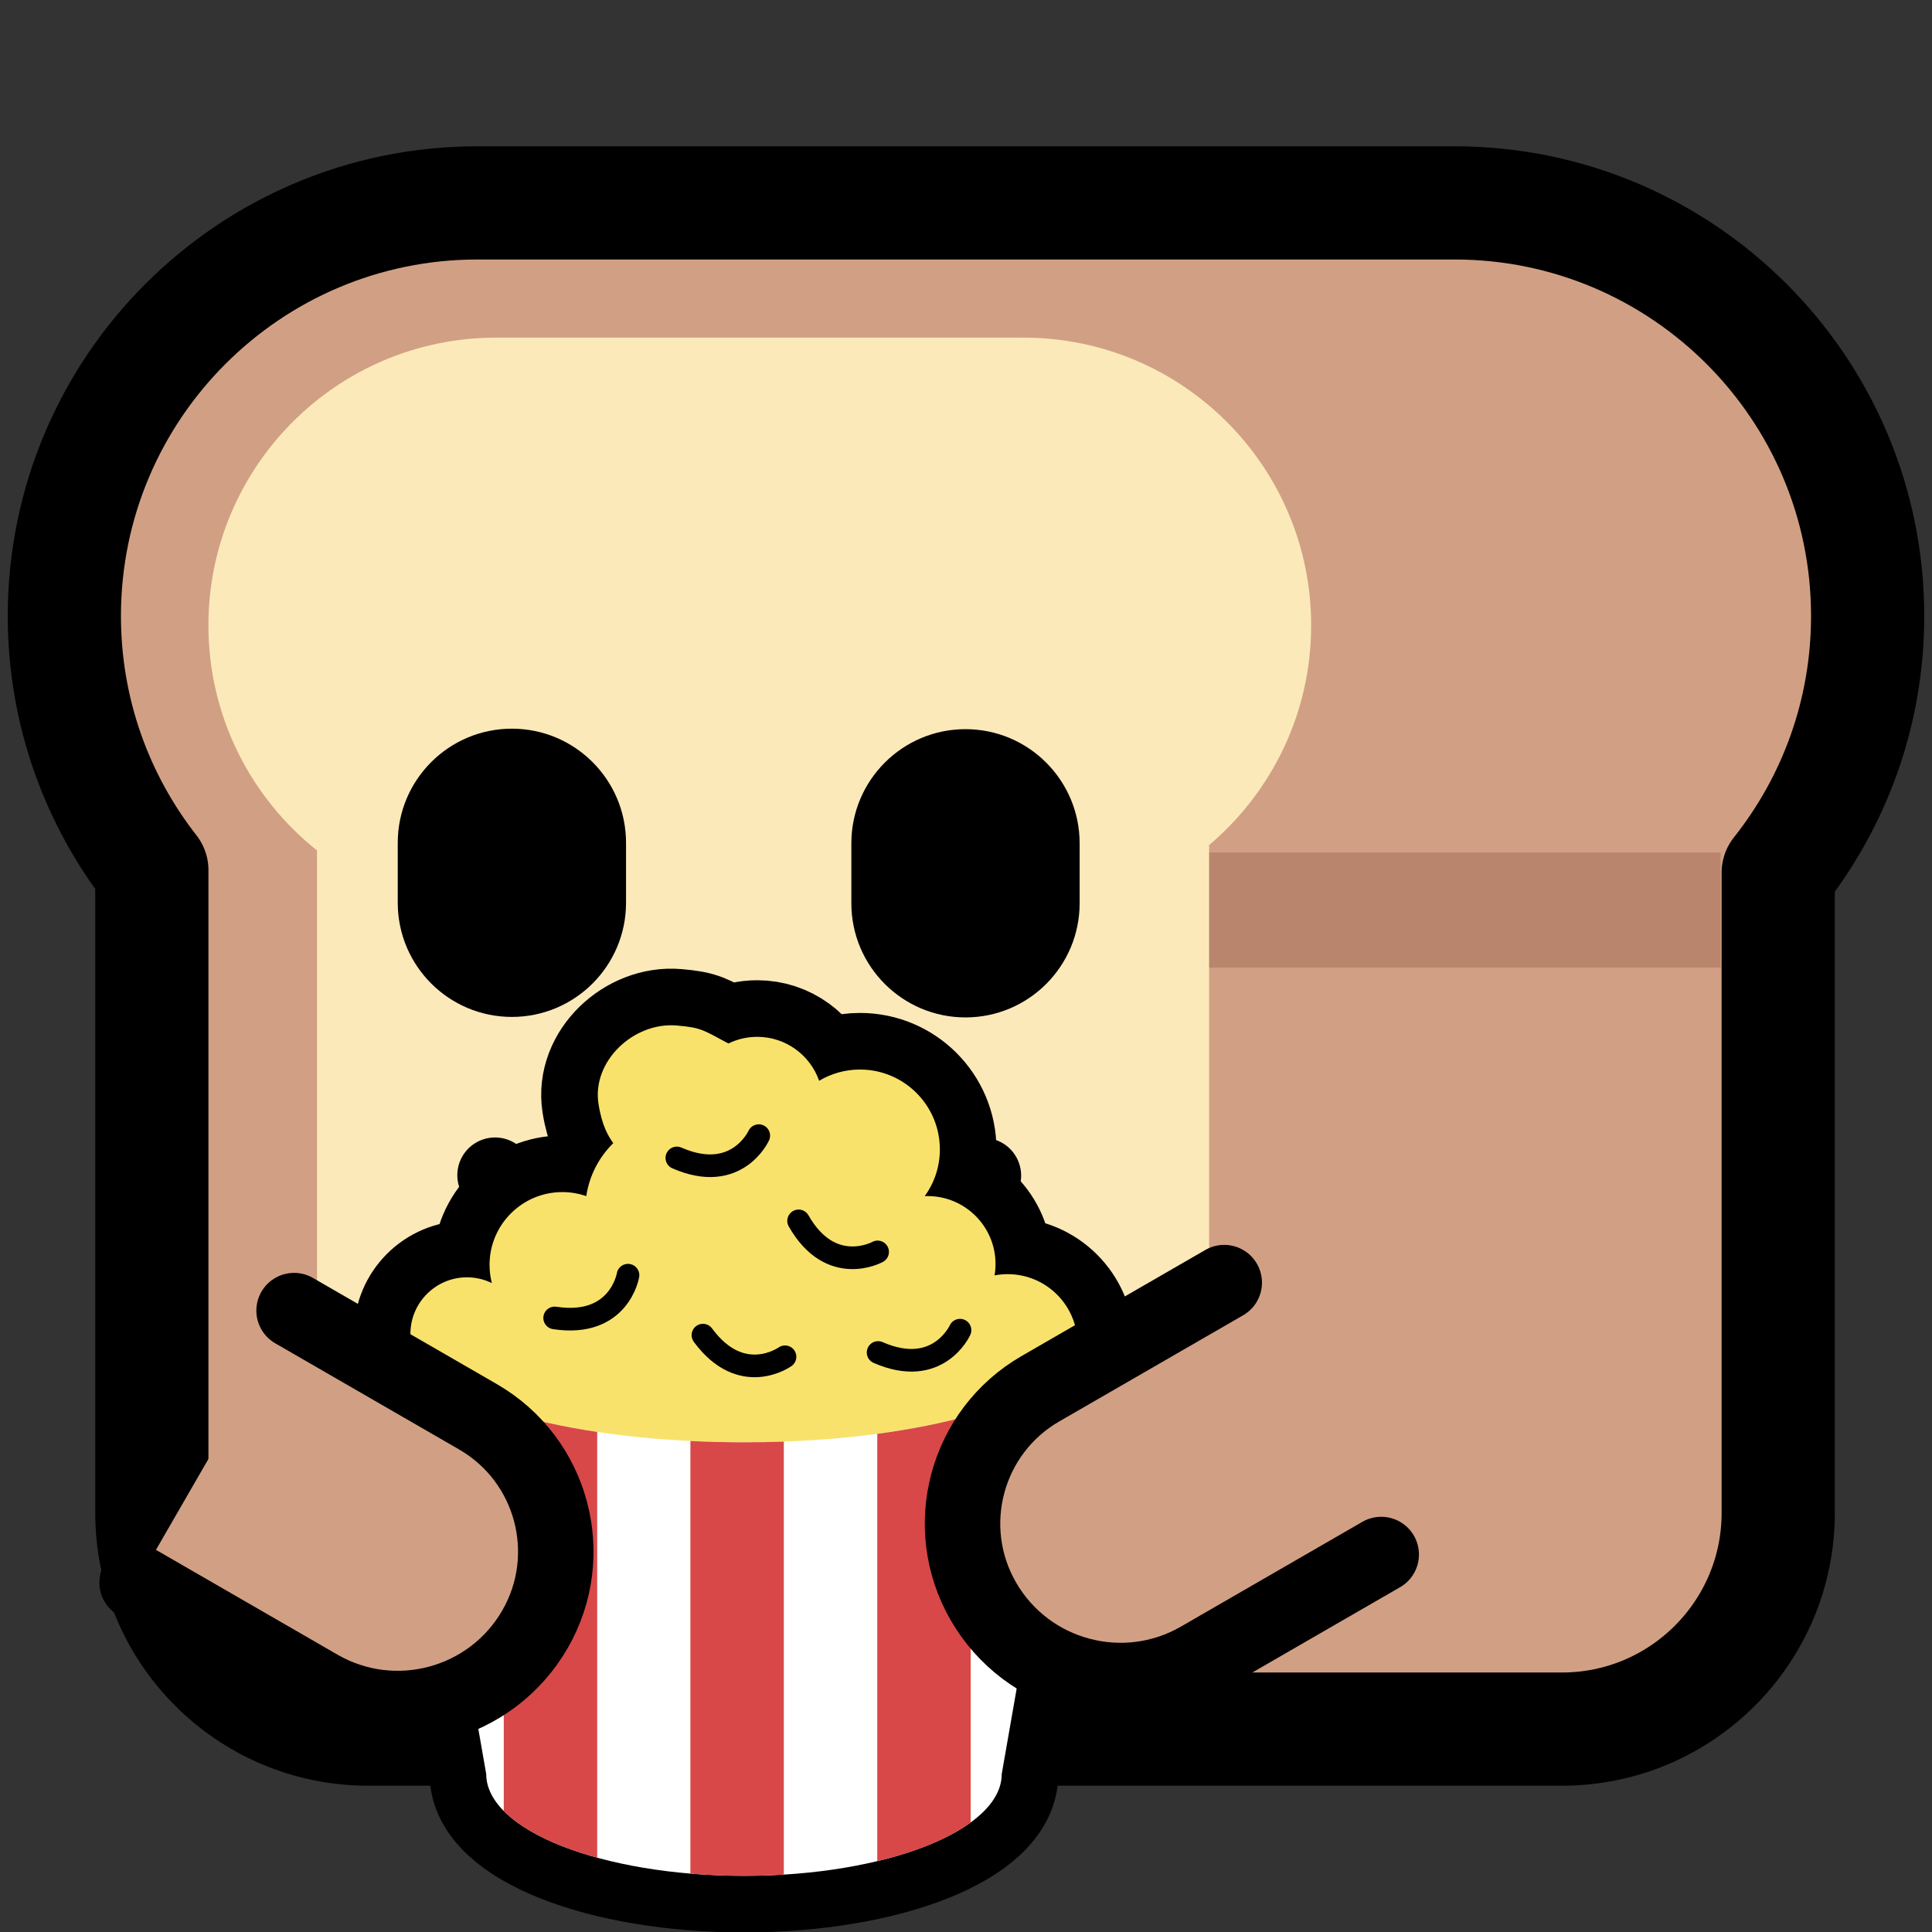 <?xml version="1.0" encoding="UTF-8" standalone="no"?>
<!DOCTYPE svg PUBLIC "-//W3C//DTD SVG 1.1//EN" "http://www.w3.org/Graphics/SVG/1.1/DTD/svg11.dtd">
<svg width="100%" height="100%" viewBox="0 0 256 256" version="1.1" xmlns="http://www.w3.org/2000/svg" xmlns:xlink="http://www.w3.org/1999/xlink" xml:space="preserve" xmlns:serif="http://www.serif.com/" style="fill-rule:evenodd;clip-rule:evenodd;stroke-linecap:round;stroke-linejoin:round;stroke-miterlimit:1.5;">
    <rect x="0" y="0" width="256" height="256" fill="#333333" stroke="none"/>
    <rect id="neobread_popcorn" x="0" y="0" width="256" height="256" style="fill:none;"/>
    <clipPath id="_clip1">
        <rect x="0" y="0" width="256" height="256"/>
    </clipPath>
    <g clip-path="url(#_clip1)">
        <path id="Crust" d="M192.734,26.885C222.946,26.885 247.473,51.413 247.473,81.624C247.473,94.467 243.041,106.282 235.623,115.623L235.623,200.464C235.623,216.277 222.785,229.115 206.972,229.115L48.771,229.115C32.958,229.115 20.12,216.277 20.12,200.464L20.12,115.297C12.857,106.008 8.527,94.318 8.527,81.624C8.527,51.413 33.054,26.885 63.266,26.885L192.734,26.885Z" style="fill:rgb(209,160,132);stroke:black;stroke-width:15px;"/>
        <rect id="Shadow" x="122.332" y="112.959" width="105.66" height="15.248" style="fill:rgb(186,133,109);"/>
        <path id="Slice" d="M42.009,112.691C33.24,105.704 27.616,94.934 27.616,82.861C27.616,61.82 44.698,44.738 65.738,44.738L135.611,44.738C156.652,44.738 173.734,61.82 173.734,82.861C173.734,94.528 168.481,104.979 160.213,111.974L160.213,196.732C160.213,204.964 153.53,211.647 145.299,211.647L56.924,211.647C48.692,211.647 42.009,204.964 42.009,196.732L42.009,112.691Z" style="fill:rgb(252,233,186);"/>
        <g id="Face">
            <path id="Mouth" d="M65.596,155.72L76.372,173.837L90.892,155.752L108.879,173.787L130.306,155.773" style="fill:none;stroke:black;stroke-width:10px;"/>
            <g id="Eyes">
                <path id="Right-eye" serif:id="Right eye" d="M143.057,111.742L143.057,119.688C143.057,128.036 136.28,134.813 127.933,134.813C119.586,134.813 112.809,128.036 112.809,119.688L112.809,111.742C112.809,103.395 119.586,96.618 127.933,96.618C136.28,96.618 143.057,103.395 143.057,111.742Z"/>
                <path id="Left-eye" serif:id="Left eye" d="M82.953,111.678L82.953,119.624C82.953,127.971 76.176,134.748 67.828,134.748C59.481,134.748 52.704,127.971 52.704,119.624L52.704,111.678C52.704,103.331 59.481,96.554 67.828,96.554C76.176,96.554 82.953,103.331 82.953,111.678Z"/>
            </g>
        </g>
        <g id="Popcorn">
            <path id="Outline" d="M56.221,188.147C54.62,185.171 54.381,179.644 54.381,176.748C54.381,172.611 57.739,169.252 61.876,169.252C63.059,169.252 64.178,169.526 65.173,170.015C64.974,169.243 64.868,168.435 64.868,167.601C64.868,162.279 69.188,157.958 74.511,157.958C75.622,157.958 76.691,158.147 77.685,158.494C78.088,155.764 79.382,153.322 81.261,151.474C80.655,150.617 79.772,149.262 79.303,146.269C78.415,140.607 83.977,135.393 89.686,135.886C93.01,136.173 93.184,136.504 96.518,138.268C97.671,137.703 98.966,137.386 100.334,137.386C104.126,137.386 107.354,139.82 108.54,143.209C110.125,142.263 111.977,141.719 113.955,141.719C119.796,141.719 124.537,146.46 124.537,152.301C124.537,154.613 123.794,156.753 122.534,158.495C122.66,158.489 122.787,158.487 122.915,158.487C127.881,158.487 131.912,162.518 131.912,167.484C131.912,167.999 131.869,168.503 131.786,168.994C132.348,168.887 132.928,168.831 133.521,168.831C138.631,168.831 142.78,172.98 142.78,178.09C142.78,178.593 142.547,179.695 142.166,181.138L132.734,235.067C132.734,242.512 117.43,248.556 98.58,248.556C79.73,248.556 64.426,242.512 64.426,235.067L56.221,188.147Z" style="fill:none;stroke:black;stroke-width:15px;"/>
            <path id="Kernels" d="M135.946,198.261C135.946,198.261 86.482,213.359 69.126,199.342L61.354,187.718C57.325,187.595 54.381,180.807 54.381,176.748C54.381,172.611 57.739,169.252 61.876,169.252C63.059,169.252 64.178,169.526 65.173,170.015C64.974,169.243 64.868,168.435 64.868,167.601C64.868,162.279 69.188,157.958 74.511,157.958C75.622,157.958 76.691,158.147 77.685,158.494C78.088,155.764 79.382,153.322 81.261,151.474C80.655,150.617 79.772,149.262 79.303,146.269C78.415,140.607 83.977,135.393 89.686,135.886C93.01,136.173 93.184,136.504 96.518,138.268C97.671,137.703 98.966,137.386 100.334,137.386C104.126,137.386 107.354,139.82 108.54,143.209C110.125,142.263 111.977,141.719 113.955,141.719C119.796,141.719 124.537,146.46 124.537,152.301C124.537,154.613 123.794,156.753 122.534,158.495C122.66,158.489 122.787,158.487 122.915,158.487C127.881,158.487 131.912,162.518 131.912,167.484C131.912,167.999 131.869,168.503 131.786,168.994C132.348,168.887 132.928,168.831 133.521,168.831C138.631,168.831 142.78,172.98 142.78,178.09C142.78,180.497 137.453,196.614 135.946,198.261Z" style="fill:rgb(248,226,108);"/>
            <path id="Bucket" d="M142.526,179.079L132.734,235.067C132.734,242.512 117.43,248.556 98.58,248.556C79.73,248.556 64.426,242.512 64.426,235.067L54.635,179.079C57.014,185.841 75.795,191.113 98.58,191.113C121.365,191.113 140.147,185.841 142.526,179.079Z" style="fill:white;"/>
            <g id="Stripes">
                <path d="M66.751,239.965L66.751,186.98C70.303,188.105 74.488,189.043 79.131,189.739L79.131,246.154C73.589,244.634 69.239,242.483 66.751,239.965Z" style="fill:rgb(216,72,72);"/>
                <path d="M91.481,248.263L91.481,190.94C93.792,191.054 96.164,191.113 98.58,191.113C100.367,191.113 102.129,191.081 103.861,191.018L103.861,248.395C102.14,248.501 100.376,248.556 98.58,248.556C96.146,248.556 93.771,248.455 91.481,248.263Z" style="fill:rgb(216,72,72);"/>
                <path d="M116.242,246.612L116.242,189.992C120.825,189.381 125.004,188.539 128.622,187.515L128.622,241.485C125.72,243.598 121.432,245.37 116.242,246.612Z" style="fill:rgb(216,72,72);"/>
            </g>
            <g id="Shadows">
                <path d="M100.54,150.478C100.54,150.478 97.635,156.915 89.686,153.434" style="fill:none;stroke:black;stroke-width:3px;"/>
                <path d="M116.289,165.885C116.289,165.885 110.115,169.312 105.819,161.773" style="fill:none;stroke:black;stroke-width:3px;"/>
                <path d="M83.214,168.969C83.214,168.969 82.074,175.938 73.496,174.634" style="fill:none;stroke:black;stroke-width:3px;"/>
                <path d="M104.019,179.78C104.019,179.78 98.285,183.902 93.142,176.913" style="fill:none;stroke:black;stroke-width:3px;"/>
                <path d="M127.207,176.256C127.207,176.256 124.302,182.693 116.353,179.213" style="fill:none;stroke:black;stroke-width:3px;"/>
            </g>
        </g>
        <path id="Right-hand" serif:id="Right hand" d="M183.018,205.982L158.968,219.868C148.938,225.659 136.093,222.217 130.303,212.187C124.613,202.332 127.994,189.711 137.85,184.021L162.217,169.953" style="fill:rgb(209,160,132);stroke:black;stroke-width:10px;stroke-linecap:butt;"/>
        <path id="Right-hand1" serif:id="Right hand" d="M18.166,209.693L42.217,223.579C52.247,229.369 65.091,225.928 70.882,215.898C76.572,206.042 73.19,193.421 63.335,187.731L38.968,173.663" style="fill:rgb(209,160,132);stroke:black;stroke-width:10px;stroke-linecap:butt;"/>
    </g>
</svg>
